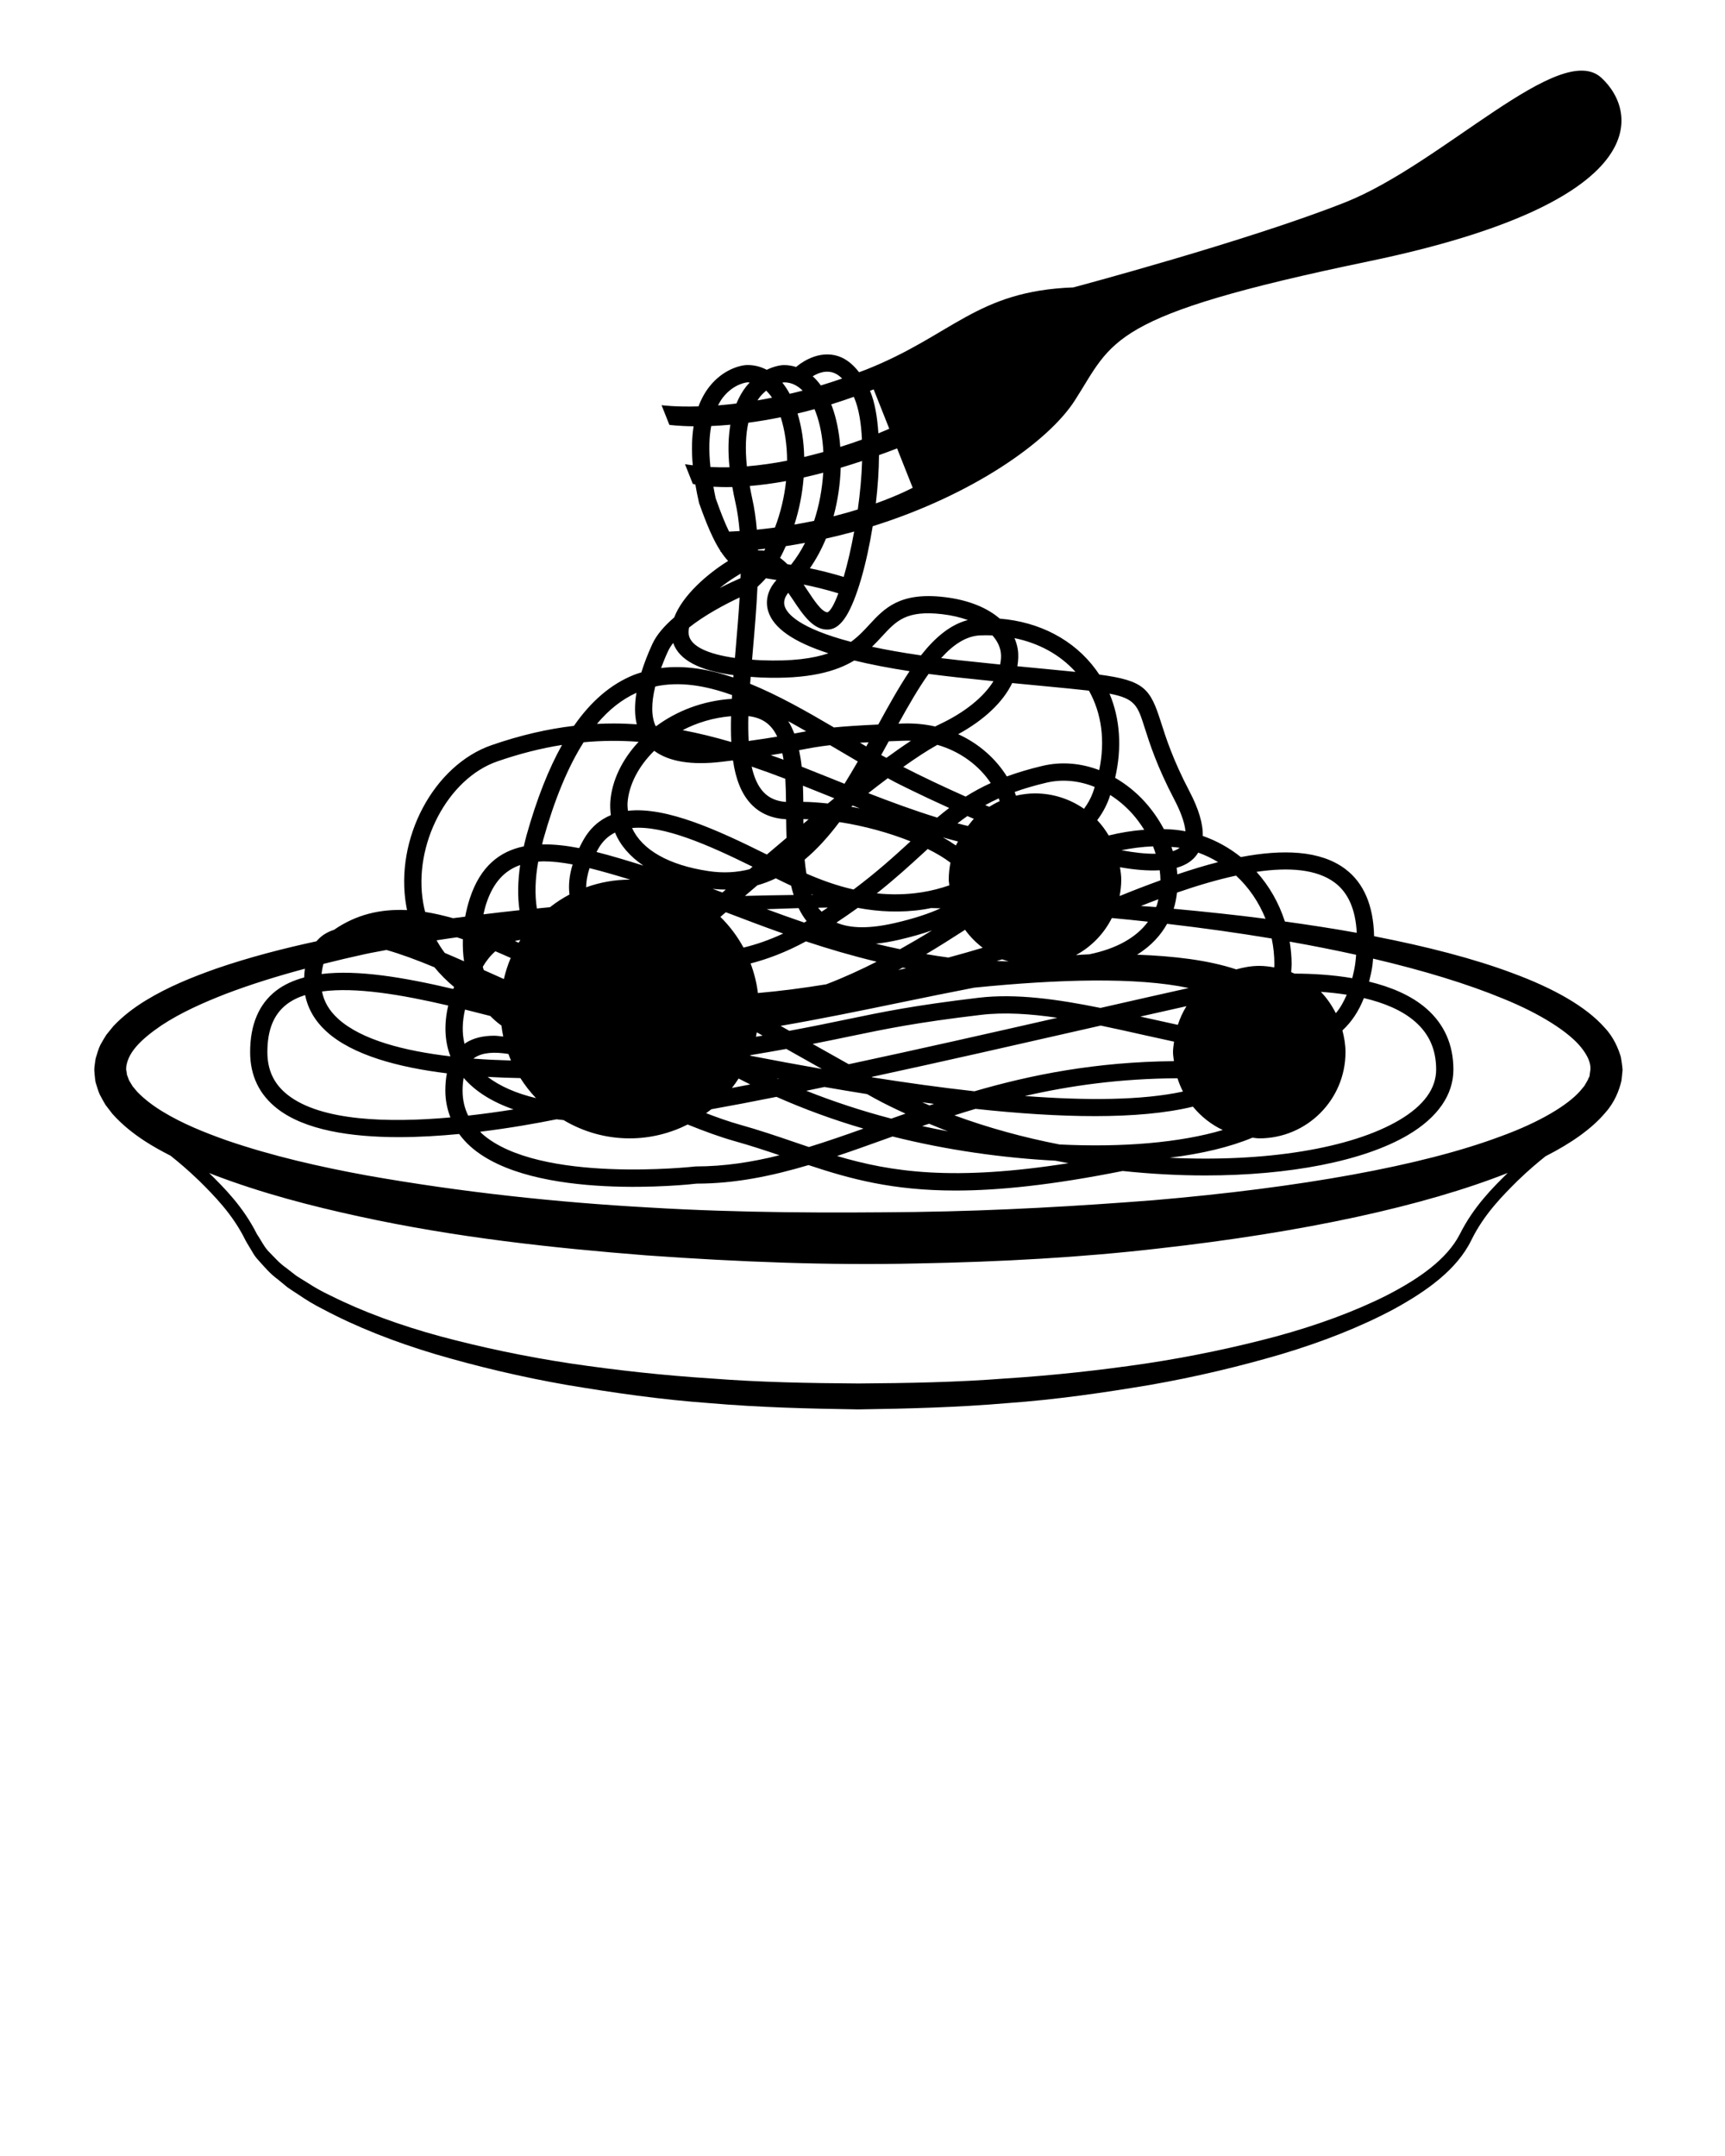 <svg xmlns="http://www.w3.org/2000/svg" xmlns:xlink="http://www.w3.org/1999/xlink" version="1.1" x="0px" y="0px" viewBox="0 0 100 125" enable-background="new 0 0 100 100" xml:space="preserve"><g display="none"><path display="inline" d="M41.786,32c9.847-0.264,18.249-5.258,20.513-8.766s1.85-4.925,17.044-8.082   c16.546-3.438,15.644-8.646,13.5-10.636c-2.397-2.224-9.205,4.972-14.857,7.214s-15.762,4.933-15.762,4.933   c-5.62,0.206-6.988,2.772-12.029,4.772c-6.966,2.764-11.84,2.058-11.84,2.058l0.452,1.14c0,0,4.829,0.724,11.84-2.058l0.905,2.281   c0,0-6.634,3.022-11.84,2.058l0.452,1.14c0,0,3.736,1.102,11.84-2.058l0.905,2.281c0,0-4.439,2.442-11.576,2.581L41.786,32z"/><path display="inline" fill="none" stroke="#000000" stroke-miterlimit="10" d="M46.472,21.665c0,0,2.163-2.005,3.517,1.223   C51.343,26.115,49.509,35.91,48,36s-2.331-4.79-5.045-3.332s-6.911,5.795,1.172,6.113s5.39-4.267,10.55-3.668   c5.159,0.6,5.129,4.924,0,7.335c-5.129,2.411-18.946,16.179-22.272,17.115s-6.165-2.868-4.689-7.335s6.163-2.534,10.55-1.223   c5.528,1.652,14.381,6.605,24.616,4.89c9.095-1.524,3.868-12.479-2.344-11.003s-6.288,4.318-12.894,8.558s-10.55,1.223-10.55,1.223   s-5.604-0.68-2.866-5.676c1.762-3.215,6.706-0.659,11.069,1.528c2.416,1.212,5.174,2.176,8.209,1.703   c8.514-1.329,5.375-10.018-1.172-9.78s-4.333,0.486-10.55,1.223s-4.431-4.116-3.517-6.113c0.915-1.996,5.078-3.668,5.078-3.668   c3.967-3.457,3.45-12.225,0-12.225c-0.488,0-3.861,0.747-2.344,7.335c1.875,5.318,2.392,3.228,8,5"/><g display="inline"><path d="M94.053,62.114c0,0-0.019,0.183-0.056,0.537c-0.129,0.559-0.396,1.255-0.927,1.847c-1.045,1.254-2.887,2.385-5.295,3.367    c-4.829,1.977-11.983,3.557-20.641,4.523c-4.328,0.503-9.039,0.774-14.021,0.866c-4.993,0.116-10.231-0.08-15.662-0.471    c-5.419-0.428-11.023-1.032-16.638-2.257c-2.806-0.61-5.621-1.344-8.384-2.394c-1.378-0.54-2.75-1.139-4.054-1.99    c-0.65-0.427-1.285-0.925-1.854-1.56L6.119,64.06c-0.12-0.194-0.229-0.403-0.337-0.607c-0.096-0.216-0.163-0.46-0.235-0.691    c-0.03-0.119-0.036-0.249-0.051-0.374L5.477,62.2l-0.008-0.094c0-0.077-0.01,0.039-0.001-0.196    c0.027-0.186,0.037-0.341,0.078-0.551c0.074-0.26,0.16-0.549,0.268-0.774c0.113-0.199,0.226-0.403,0.349-0.591l0.41-0.505    c0.58-0.611,1.221-1.084,1.877-1.487c1.315-0.802,2.694-1.351,4.076-1.843c2.773-0.953,5.591-1.59,8.397-2.105    c5.618-0.997,11.187-1.586,16.588-1.887c5.4-0.324,10.63-0.32,15.58-0.263c4.956,0.07,9.633,0.354,13.948,0.689    c8.622,0.744,15.788,2.007,20.634,3.822c2.419,0.893,4.274,1.95,5.342,3.157c0.552,0.578,0.812,1.26,0.947,1.706    c0.084,0.477,0.097,0.732,0.097,0.732L94.053,62.114z M92.206,62.011c-0.051,0.001,0.147-0.416-0.547-1.285    c-0.687-0.861-2.293-1.928-4.563-2.844c-4.544-1.873-11.599-3.454-20.144-4.403c-4.275-0.497-8.94-0.766-13.872-0.857    c-4.937-0.115-10.144,0.08-15.509,0.467c-5.359,0.423-10.9,1.022-16.398,2.225c-2.744,0.597-5.49,1.318-8.109,2.317    c-1.299,0.509-2.584,1.08-3.701,1.815c-1.099,0.752-2.101,1.612-2.056,2.667c0.014-0.191,0.009-0.03,0.014-0.062l0.007,0.04    l0.012,0.079c0.01,0.053,0.005,0.106,0.022,0.159c0.05,0.107,0.074,0.214,0.126,0.324l0.199,0.329l0.269,0.324    c0.409,0.421,0.919,0.809,1.482,1.151c1.128,0.686,2.42,1.209,3.723,1.669c2.628,0.901,5.377,1.526,8.122,2.028    c5.502,0.974,11.007,1.558,16.348,1.856c5.335,0.32,10.533,0.316,15.427,0.259c4.907-0.069,9.536-0.35,13.798-0.681    c8.508-0.727,15.575-1.992,20.136-3.703c2.281-0.826,3.899-1.82,4.609-2.634c0.084-0.101,0.164-0.196,0.238-0.285    c0.053-0.091,0.103-0.176,0.149-0.254c0.103-0.164,0.082-0.211,0.149-0.291c0.047-0.337,0.071-0.511,0.071-0.511L92.206,62.011z"/></g><g display="inline"><path d="M8.946,65.371c0,0,0.307,0.211,0.842,0.627c0.533,0.425,1.319,1.041,2.244,1.919c0.904,0.891,2.036,1.991,2.867,3.646    c0.201,0.283,0.436,0.786,0.732,1.056c0.297,0.299,0.57,0.623,0.971,0.9c0.186,0.145,0.374,0.292,0.564,0.441    c0.201,0.136,0.418,0.26,0.629,0.393c0.419,0.273,0.864,0.528,1.345,0.752c1.883,0.946,4.057,1.74,6.411,2.38    c2.359,0.629,4.883,1.167,7.523,1.566c2.641,0.39,5.386,0.694,8.186,0.872c2.797,0.219,5.651,0.269,8.501,0.288    c2.859-0.018,5.711-0.069,8.501-0.288c2.8-0.178,5.545-0.482,8.186-0.872c2.64-0.399,5.164-0.936,7.523-1.566    c2.355-0.64,4.528-1.434,6.411-2.38c1.861-0.957,3.497-2.084,4.246-3.553c0.82-1.632,1.96-2.749,2.861-3.635    c0.925-0.878,1.711-1.495,2.244-1.919c0.538-0.418,0.843-0.628,0.843-0.628l0.422,0.619c0,0-0.289,0.192-0.82,0.591    c-0.529,0.4-1.3,1.002-2.188,1.861c-0.872,0.865-1.952,1.94-2.696,3.456c-0.832,1.711-2.595,2.962-4.495,4.001    c-1.936,1.034-4.146,1.901-6.532,2.615c-2.389,0.701-4.944,1.316-7.615,1.781c-2.672,0.448-5.447,0.853-8.284,1.055    c-2.841,0.245-5.73,0.32-8.609,0.362c-2.887-0.042-5.774-0.117-8.609-0.362c-2.837-0.201-5.612-0.606-8.284-1.055    c-2.671-0.465-5.225-1.08-7.615-1.781c-2.386-0.714-4.595-1.58-6.532-2.615c-0.491-0.244-0.952-0.524-1.39-0.824    c-0.22-0.146-0.443-0.282-0.654-0.433c-0.202-0.166-0.402-0.329-0.599-0.491c-0.405-0.294-0.753-0.701-1.09-1.081    c-0.188-0.186-0.296-0.384-0.411-0.577c-0.122-0.209-0.217-0.347-0.357-0.607c-0.733-1.493-1.821-2.585-2.69-3.444    c-0.888-0.86-1.66-1.462-2.188-1.861c-0.533-0.401-0.821-0.593-0.821-0.593L8.946,65.371z"/></g><path display="inline" fill="none" stroke="#000000" stroke-miterlimit="10" d="M72.033,57.121c0,0,11.722-1.589,11.722,4.89   s-20.493,8.019-32.822,1.223s-20.585-12.46-23.444-7.335c-3.913,7.012,2.711,9.178,9.378,8.558   C43.533,63.836,65.276,58.501,72.033,57.121"/><path display="inline" fill="none" stroke="#000000" stroke-miterlimit="10" d="M19.283,54.587   c4.531-3.581,11.115,0.539,23.444,7.335s32.822,6.48,32.822,0c0-4.931-4.592-6.113-11.722-6.113s-22.821,5.397-29.305,3.576   s-16.411-8.965-16.411-2.445s17.583,4.89,17.583,4.89c14.269-1.926,12.852-2.503,21.1-3.487s20.996,7.193,22.272-2.445   c1.276-9.638-9.706-5.427-16.411-2.445c-6.705,2.982-36.194,11.289-31.65-4.89s13.929-7.344,21.1-3.668s20.329,8.712,16.411,1.223   s1.19-5.793-12.894-7.335c-14.085-1.542-10.161-4.89-10.161-4.89c3.967-3.457,3.45-12.225,0-12.225   c-0.488,0-3.861,0.747-2.344,7.335C44.633,35.591,40.125,47.268,46,47s16.636,4.535,6,7s-2.146-13-9-13s-10.927,8.659-2,10   s10.437-14.412,15.794-14.662c5.357-0.25,9.069,4.249,7.033,9.78c-2.036,5.531-11.112,1.325-17.583-1.223   S34.82,41.54,28.661,43.674s-8.862,16.119,8.205,15.893s20.885-11.003,30.477-11.003c3.888,0,7.033,3.281,7.033,7.335   c0,3.379-1.796,6.113-5.861,6.113c-13.231-0.026-19.852,6.113-28.133,6.113c0,0-14.067,1.629-14.067-4.89s9.927,0.623,16.411,2.445   c6.484,1.822,9.403,4.656,24.616,1.223"/><g display="inline"><path d="M43.966,58.5c0,0.363,0.242,0.752,0.193,1.101c-0.051,0.358,0.053,0.795-0.047,1.135    c-0.101,0.345-0.887,0.446-1.035,0.769c-0.149,0.326,0.011,0.808-0.182,1.107c-0.194,0.301-0.736,0.322-0.969,0.591    c-0.234,0.27,0.005,1.021-0.265,1.255c-0.269,0.233-0.974-0.101-1.274,0.092c-0.299,0.193-0.358,0.816-0.684,0.965    c-0.323,0.148-0.631,0.471-0.976,0.572c-0.339,0.099-0.817-0.312-1.174-0.261c-0.349,0.05-0.691,0.602-1.054,0.602    c-0.363,0-0.73-0.381-1.078-0.43c-0.358-0.051-0.818,0.211-1.157,0.112c-0.345-0.101-0.511-0.744-0.834-0.892    c-0.326-0.149-0.579-0.385-0.878-0.577c-0.301-0.194-0.469-0.501-0.738-0.735c-0.27-0.234-0.619-0.339-0.853-0.609    c-0.233-0.269-0.883-0.246-1.076-0.547c-0.193-0.299-0.156-0.765-0.305-1.091c-0.148-0.323,0.202-0.812,0.101-1.158    c-0.099-0.339-0.805-0.542-0.856-0.899c-0.05-0.349,0.108-0.741,0.108-1.103c0-0.363,0.508-0.66,0.558-1.009    c0.051-0.358-0.475-0.821-0.376-1.161c0.101-0.345,0.407-0.629,0.554-0.951c0.149-0.326,0.524-0.511,0.716-0.81    c0.194-0.301,0.195-0.728,0.429-0.997c0.234-0.27,0.796-0.171,1.066-0.405c0.269-0.233,0.085-1.061,0.386-1.255    c0.299-0.193,0.911,0.174,1.237,0.025c0.323-0.148,0.627-0.229,0.972-0.33c0.339-0.099,0.624-0.308,0.981-0.359    c0.349-0.05,0.681-0.559,1.043-0.559c0.363,0,0.716,0.356,1.065,0.406c0.358,0.051,0.797-0.19,1.137-0.09    c0.345,0.101,0.443,0.851,0.766,0.999c0.326,0.149,0.636,0.232,0.935,0.424c0.301,0.194,1.005-0.135,1.275,0.099    c0.27,0.234,0.419,0.653,0.653,0.923c0.233,0.269,0.645,0.464,0.839,0.765c0.193,0.299-0.249,0.96-0.1,1.286    c0.148,0.323,0.394,0.58,0.495,0.925c0.099,0.339,0.703,0.593,0.754,0.951C44.369,57.725,43.966,58.138,43.966,58.5z"/></g><g display="inline"><path d="M77.978,61c0,0.334,0.145,0.691,0.082,1.007c-0.064,0.325-0.049,0.719-0.173,1.018c-0.126,0.304-0.697,0.383-0.879,0.654    c-0.183,0.273-0.193,0.675-0.424,0.906c-0.231,0.231-0.652,0.214-0.924,0.397c-0.27,0.181-0.343,0.749-0.648,0.875    c-0.299,0.124-0.751-0.218-1.076-0.154C73.62,65.765,73.334,66.14,73,66.14c-0.334,0-0.713,0.092-1.028,0.03    c-0.325-0.064-0.561-0.487-0.861-0.611c-0.304-0.126-0.778,0.017-1.049-0.164c-0.273-0.183-0.402-0.594-0.633-0.825    c-0.231-0.231-0.643-0.361-0.825-0.633c-0.181-0.27-0.027-0.748-0.153-1.053c-0.124-0.299-0.16-0.609-0.224-0.935    c-0.062-0.316,0.004-0.616,0.004-0.95c0-0.334-0.085-0.638-0.022-0.954c0.064-0.325-0.176-0.754-0.051-1.053    c0.126-0.304,0.446-0.54,0.627-0.811c0.183-0.273,0.636-0.301,0.867-0.532c0.231-0.231,0.205-0.766,0.477-0.949    c0.27-0.181,0.636-0.237,0.941-0.364c0.299-0.124,0.684,0.096,1.009,0.031c0.316-0.062,0.588-0.5,0.922-0.5    c0.334,0,0.661,0.158,0.977,0.22c0.325,0.064,0.579,0.309,0.878,0.433c0.304,0.126,0.662,0.126,0.932,0.307    c0.273,0.183,0.308,0.614,0.539,0.845c0.231,0.231,0.832,0.153,1.014,0.426c0.181,0.27-0.023,0.755,0.103,1.06    c0.124,0.299,0.189,0.581,0.253,0.906C77.759,60.381,77.978,60.666,77.978,61z"/></g><g display="inline"><path d="M64.978,51c0,0.334,0.145,0.691,0.082,1.007c-0.064,0.325-0.049,0.719-0.173,1.018c-0.126,0.304-0.697,0.383-0.879,0.654    c-0.183,0.273-0.193,0.675-0.424,0.906c-0.231,0.231-0.652,0.214-0.924,0.397c-0.27,0.181-0.343,0.749-0.648,0.875    c-0.299,0.124-0.751-0.218-1.076-0.154C60.62,55.765,60.334,56.14,60,56.14c-0.334,0-0.713,0.092-1.028,0.03    c-0.325-0.064-0.561-0.487-0.861-0.611c-0.304-0.126-0.778,0.017-1.049-0.164c-0.273-0.183-0.402-0.594-0.633-0.825    c-0.231-0.231-0.643-0.361-0.825-0.633c-0.181-0.27-0.027-0.748-0.153-1.053c-0.124-0.299-0.16-0.609-0.224-0.935    c-0.062-0.316,0.004-0.616,0.004-0.95c0-0.334-0.085-0.638-0.022-0.954c0.064-0.325-0.176-0.754-0.051-1.053    c0.126-0.304,0.446-0.54,0.627-0.811c0.183-0.273,0.636-0.301,0.867-0.532c0.231-0.231,0.205-0.766,0.477-0.949    c0.27-0.181,0.636-0.237,0.941-0.364c0.299-0.124,0.684,0.096,1.009,0.031c0.316-0.062,0.588-0.5,0.922-0.5    c0.334,0,0.661,0.158,0.977,0.22c0.325,0.064,0.579,0.309,0.878,0.433c0.304,0.126,0.662,0.126,0.932,0.307    c0.273,0.183,0.308,0.614,0.539,0.845c0.231,0.231,0.832,0.153,1.014,0.426c0.181,0.27-0.023,0.755,0.103,1.06    c0.124,0.299,0.189,0.581,0.253,0.906C64.759,50.381,64.978,50.666,64.978,51z"/></g><path display="inline" fill="none" stroke="#000000" stroke-miterlimit="10" d="M34,64c0,0-19,4.721-19-3s12.564-2.429,20-1   s38,8.727,38,0s-41,1-41,1"/></g><g><path d="M93.962,61.279c-0.135-0.446-0.395-1.129-0.947-1.706c-1.068-1.207-2.922-2.264-5.342-3.157   c-2.21-0.828-4.923-1.535-8.015-2.136c-0.038-1.781-0.597-3.095-1.683-3.907c-1.433-1.07-3.596-1.147-6.042-0.682   c-0.659-0.528-1.403-0.946-2.209-1.226c0.022-0.698-0.233-1.56-0.766-2.578c-0.966-1.845-1.366-3.105-1.659-4.025   c-0.616-1.937-0.953-2.403-3.571-2.751c-0.062-0.095-0.128-0.188-0.194-0.28c-1.274-1.739-3.269-2.776-5.576-2.964   c-0.748-0.646-1.846-1.091-3.224-1.251c-2.576-0.3-3.472,0.662-4.331,1.592c-0.31,0.337-0.635,0.688-1.07,1.005   c-3.031-0.795-3.708-1.64-3.843-2.063c-0.108-0.342,0.083-0.634,0.206-0.78c0.086,0.125,0.17,0.245,0.26,0.382   c0.612,0.926,1.214,1.802,2.072,1.747c0.378-0.022,0.715-0.279,1.029-0.784c0.602-0.967,1.177-2.987,1.534-5.206   c5.763-1.803,10.163-4.883,11.706-7.275c2.263-3.508,1.85-4.925,17.044-8.082c16.546-3.438,15.644-8.646,13.5-10.636   c-2.397-2.224-9.205,4.972-14.857,7.214s-15.762,4.933-15.762,4.933c-5.62,0.206-6.988,2.772-12.029,4.772   c-0.133,0.053-0.26,0.096-0.392,0.146c-0.403-0.524-0.867-0.87-1.405-0.986c-1.143-0.248-2.112,0.565-2.243,0.681   c-0.223-0.067-0.453-0.11-0.695-0.11c-0.218,0-0.592,0.072-1.009,0.273c-0.342-0.177-0.711-0.276-1.108-0.276   c-0.422,0-1.425,0.258-2.203,1.236c-0.269,0.338-0.482,0.727-0.646,1.163c-1.363,0.039-2.141-0.07-2.141-0.07l0.453,1.14   c0,0,0.5,0.073,1.404,0.083c-0.103,0.673-0.126,1.42-0.047,2.26c-0.15-0.021-0.303-0.034-0.451-0.062l0.452,1.141   c0,0,0.054,0.015,0.148,0.035c0.059,0.347,0.13,0.704,0.216,1.076c0.448,1.271,0.831,2.148,1.232,2.769L41.786,32   c0.005,0,0.01-0.001,0.015-0.001c0.133,0.2,0.269,0.374,0.409,0.523c-1.217,0.758-2.644,2.003-3.125,3.275   c-0.555,0.474-1.02,0.998-1.273,1.552c-0.266,0.58-0.473,1.122-0.633,1.635c-0.143,0.045-0.286,0.086-0.427,0.143   c-1.318,0.528-2.475,1.507-3.48,2.956c-1.528,0.179-3.106,0.542-4.774,1.119c-3.362,1.165-5.629,5.436-4.947,9.325   c0.013,0.076,0.028,0.156,0.046,0.238c-1.585-0.077-2.972,0.275-4.233,1.143c-0.207,0.066-0.399,0.156-0.576,0.27   c-0.169,0.109-0.311,0.247-0.444,0.396c-1.948,0.422-3.893,0.925-5.816,1.586c-1.382,0.492-2.761,1.041-4.076,1.843   c-0.656,0.402-1.297,0.875-1.877,1.487l-0.41,0.505c-0.123,0.188-0.236,0.392-0.349,0.591c-0.108,0.225-0.193,0.514-0.268,0.774   c-0.041,0.211-0.051,0.366-0.078,0.551c-0.009,0.236,0.001,0.119,0.001,0.196L5.477,62.2l0.018,0.189   c0.016,0.125,0.021,0.255,0.051,0.374c0.073,0.231,0.139,0.475,0.235,0.691c0.109,0.203,0.217,0.413,0.337,0.607l0.401,0.522   c0.569,0.635,1.204,1.133,1.854,1.56c0.495,0.323,1.002,0.601,1.513,0.862c0.464,0.368,1.022,0.837,1.643,1.438   c0.869,0.86,1.958,1.952,2.69,3.444c0.14,0.26,0.235,0.398,0.357,0.607c0.114,0.194,0.223,0.391,0.411,0.578   c0.337,0.38,0.685,0.787,1.09,1.081c0.197,0.162,0.397,0.325,0.599,0.491c0.211,0.15,0.433,0.286,0.654,0.433   c0.438,0.3,0.9,0.58,1.39,0.824c1.936,1.034,4.146,1.901,6.532,2.615c2.389,0.701,4.944,1.316,7.615,1.781   c2.672,0.448,5.447,0.853,8.284,1.055c2.834,0.245,5.722,0.32,8.609,0.362c2.878-0.042,5.768-0.117,8.609-0.362   c2.837-0.201,5.612-0.606,8.284-1.055c2.671-0.465,5.225-1.08,7.615-1.781c2.386-0.714,4.595-1.58,6.532-2.615   c1.9-1.04,3.663-2.29,4.495-4.001c0.744-1.516,1.825-2.591,2.696-3.456c0.605-0.585,1.148-1.043,1.605-1.407   c1.521-0.774,2.712-1.622,3.475-2.538c0.531-0.591,0.798-1.288,0.927-1.847c0.037-0.354,0.056-0.537,0.056-0.537l0.006-0.102   C94.059,62.011,94.046,61.756,93.962,61.279z M78.392,56.712c-1.159-0.197-2.324-0.263-3.346-0.264   c-0.065-0.029-0.129-0.058-0.196-0.084c0.007-0.156,0.026-0.304,0.026-0.464c0-0.446-0.043-0.881-0.112-1.306   c1.344,0.238,2.631,0.493,3.852,0.763c-0.015,0.158-0.025,0.312-0.047,0.478C78.528,56.151,78.461,56.432,78.392,56.712z    M17.689,57.691c0.158,0.794,0.568,1.503,1.234,2.111c1.514,1.38,4.196,2.086,6.983,2.427c-0.06,0.305-0.09,0.64-0.09,1.005   c0,0.557,0.11,1.07,0.293,1.552c-3.592,0.32-7.485,0.217-9.425-1.301C15.888,62.862,15.5,62.049,15.5,61   c0-1.283,0.365-2.188,1.117-2.769C16.92,57.997,17.281,57.821,17.689,57.691z M36.381,46.53c0.077-1.028,0.636-2.107,1.544-3   c0.848,0.627,2.154,0.847,3.917,0.637c0.223-0.026,0.423-0.052,0.625-0.077c0.009,0.003,0.018,0.005,0.027,0.007   c0.155,1.059,0.477,1.927,1.061,2.536c0.509,0.53,1.187,0.82,2.019,0.865c0.001,0.362,0.014,0.719,0.022,1.079   c-0.378,0.319-0.759,0.642-1.141,0.967c-2.847-1.417-5.836-2.789-8.055-2.535C36.388,46.851,36.368,46.696,36.381,46.53z    M37.986,39.801c1.403-0.303,2.903-0.061,4.452,0.498c-0.005,0.074-0.009,0.146-0.013,0.219c-1.709,0.111-3.207,0.712-4.379,1.579   c-0.013-0.002-0.027-0.002-0.041-0.004C37.752,41.537,37.748,40.763,37.986,39.801z M43.384,41.52   c0.84,0.092,1.354,0.507,1.672,1.188c-0.446,0.076-0.981,0.159-1.656,0.252C43.378,42.506,43.37,42.029,43.384,41.52z    M57.53,36.839c0.252,0.282,0.424,0.599,0.482,0.951c0.039,0.241,0.017,0.488-0.033,0.738c-0.708-0.071-1.463-0.15-2.302-0.241   c-0.388-0.042-0.761-0.086-1.119-0.131c0.703-0.782,1.444-1.28,2.26-1.318C57.059,36.827,57.295,36.83,57.53,36.839z    M55.567,39.281c0.731,0.08,1.394,0.149,2.025,0.213c-0.568,0.918-1.657,1.81-3.128,2.501c-0.082,0.039-0.167,0.081-0.253,0.125   c-0.593-0.134-1.224-0.195-1.897-0.171c-0.081,0.003-0.153,0.006-0.232,0.009c0.581-1.051,1.156-2.054,1.75-2.886   C54.386,39.145,54.964,39.214,55.567,39.281z M58.823,45.916c0.547-0.196,1.15-0.375,1.831-0.536   c0.931-0.221,1.896-0.122,2.806,0.245c-0.035,0.107-0.063,0.213-0.102,0.321c-0.134,0.364-0.313,0.669-0.516,0.946   C62.034,46.332,61.057,46,60,46c-0.382,0-0.75,0.051-1.107,0.132C58.868,46.06,58.852,45.987,58.823,45.916z M73.877,55.899   c0,0.056-0.006,0.128-0.007,0.189C73.586,56.038,73.298,56,73,56c-0.465,0-0.907,0.084-1.334,0.203   c-1.646-0.546-3.635-0.773-5.75-0.852c0.857-0.53,1.394-1.169,1.742-1.79c2.122,0.247,4.148,0.533,6.063,0.852   C73.823,54.892,73.877,55.389,73.877,55.899z M53.861,65.151c0.364,0.148,0.722,0.303,1.094,0.44   c-0.499-0.093-0.998-0.195-1.497-0.304C53.59,65.241,53.728,65.196,53.861,65.151z M26.957,58.533   c0.489,0.12,0.978,0.245,1.465,0.371c0.204,0.209,0.419,0.396,0.646,0.555c0.028,0.216,0.061,0.429,0.106,0.639   c-0.173-0.016-0.358-0.049-0.52-0.049c-0.646,0-1.208,0.128-1.663,0.423c-0.023,0.015-0.039,0.036-0.061,0.051   C26.783,59.927,26.79,59.264,26.957,58.533z M41.314,51.536c0.26,0.026,0.514,0.041,0.762,0.041   c-0.065,0.056-0.131,0.112-0.196,0.168C41.684,51.671,41.505,51.608,41.314,51.536z M43.903,51.329   c0.372-0.105,0.73-0.242,1.073-0.406l0.098,0.049c0.246,0.123,0.511,0.251,0.787,0.379c0.04,0.186,0.094,0.362,0.147,0.538   c-0.932,0.009-1.876,0.031-2.822,0.054C43.425,51.738,43.664,51.534,43.903,51.329z M45.566,46.496   c-0.547-0.04-0.971-0.223-1.29-0.556c-0.339-0.353-0.562-0.864-0.702-1.495c0.642,0.217,1.29,0.454,1.952,0.708   C45.55,45.57,45.562,46.019,45.566,46.496z M45.422,44.044c-0.251-0.094-0.494-0.172-0.742-0.261   c0.248-0.039,0.468-0.076,0.674-0.112C45.378,43.793,45.403,43.913,45.422,44.044z M45.694,41.812   c0.347,0.189,0.695,0.389,1.043,0.588c-0.175,0.032-0.351,0.065-0.537,0.1c-0.049,0.009-0.103,0.019-0.154,0.029   C45.947,42.273,45.835,42.029,45.694,41.812z M46.387,43.482c0.587-0.112,1.059-0.201,1.734-0.278   c0.14,0.083,0.282,0.165,0.422,0.248c0.401,0.238,0.796,0.471,1.184,0.697c-0.25,0.437-0.507,0.869-0.771,1.292   c-0.303-0.121-0.603-0.241-0.897-0.36c-0.541-0.217-1.071-0.43-1.585-0.632c-0.034-0.33-0.087-0.647-0.15-0.954   C46.344,43.491,46.366,43.486,46.387,43.482z M52.352,42.947c0.154-0.006,0.307-0.007,0.459-0.001   c-0.444,0.29-0.925,0.63-1.424,0.993c-0.102-0.056-0.2-0.106-0.303-0.164c0.148-0.267,0.292-0.532,0.437-0.796   C51.782,42.969,52.055,42.958,52.352,42.947z M51.877,45.341c0.167,0.086,1.402,0.714,3.148,1.504   c-0.237,0.179-0.468,0.366-0.695,0.557c-1.319-0.405-2.674-0.904-3.994-1.417c0.387-0.303,0.764-0.593,1.129-0.866   C51.602,45.191,51.741,45.271,51.877,45.341z M27.442,61.376c0.029-0.023,0.06-0.045,0.092-0.065   c0.453-0.293,1.124-0.334,1.941-0.203c0.047,0.127,0.092,0.254,0.146,0.377C28.91,61.465,28.182,61.434,27.442,61.376z    M27.988,56.049c0.212-0.358,0.453-0.659,0.731-0.896c0.287,0.119,0.589,0.255,0.888,0.388c-0.168,0.39-0.298,0.8-0.398,1.221   c-0.229-0.103-0.458-0.204-0.686-0.307c-0.162-0.073-0.32-0.143-0.481-0.215C28.025,56.177,28.005,56.115,27.988,56.049z    M47.99,46.585c-0.492-0.052-0.976-0.091-1.422-0.095c-0.003-0.312-0.009-0.626-0.021-0.937c0.373,0.148,0.753,0.301,1.139,0.456   c0.225,0.09,0.452,0.181,0.679,0.273C48.24,46.383,48.116,46.482,47.99,46.585z M49.43,46.705c0.138,0.054,0.276,0.109,0.415,0.163   c-0.167-0.034-0.333-0.066-0.5-0.095C49.374,46.75,49.401,46.728,49.43,46.705z M46.646,49.84c0.734-0.614,1.398-1.358,2.013-2.177   c1.43,0.217,2.887,0.621,4.126,1.116c-0.925,0.848-1.938,1.771-3.303,2.793c-0.988-0.223-1.898-0.56-2.733-0.923   C46.707,50.386,46.669,50.121,46.646,49.84z M49.725,52.636c1.199,0.226,2.503,0.297,3.857,0.086   c0.137-0.021,0.263-0.05,0.395-0.075c0.184,0.004,0.365,0.011,0.549,0.015c-0.676,0.31-1.559,0.6-2.639,0.85   c-1.475,0.341-2.586,0.326-3.399-0.021C48.925,53.2,49.343,52.913,49.725,52.636z M56.967,54.95   c-0.639,0.192-1.301,0.381-1.987,0.566c-0.436-0.055-0.863-0.127-1.291-0.198c0.78-0.466,1.53-0.939,2.258-1.411   C56.232,54.305,56.579,54.651,56.967,54.95z M52.075,56.242c0.086-0.047,0.167-0.095,0.252-0.142   c0.065,0.013,0.134,0.021,0.199,0.034C52.375,56.169,52.228,56.207,52.075,56.242z M52.175,55.033   c-0.473-0.1-0.942-0.204-1.402-0.318c0.421-0.045,0.864-0.117,1.341-0.228c0.717-0.167,1.356-0.348,1.916-0.545   C53.434,54.312,52.812,54.676,52.175,55.033z M50.82,55.758c-0.919,0.466-1.882,0.911-2.922,1.31   c-1.331,0.22-2.662,0.391-3.961,0.506c-0.074-0.597-0.219-1.169-0.424-1.714c0.979-0.254,2.043-0.649,3.208-1.281   C48.017,55.011,49.391,55.413,50.82,55.758z M43.102,54.94c-0.357-0.66-0.81-1.259-1.34-1.781c0.106-0.091,0.209-0.178,0.316-0.269   c0.044,0.017,0.089,0.034,0.134,0.051c0.997,0.379,2.062,0.785,3.19,1.184C44.574,54.512,43.811,54.767,43.102,54.94z    M43.872,59.852c0.112,0.063,0.226,0.127,0.338,0.19c-0.131,0.023-0.251,0.044-0.388,0.068   C43.841,60.024,43.856,59.938,43.872,59.852z M58.476,55.738c-0.234-0.001-0.464-0.013-0.696-0.019   c0.107-0.033,0.213-0.065,0.318-0.098C58.218,55.67,58.35,55.698,58.476,55.738z M55.412,49.018   c-0.233-0.162-0.482-0.319-0.752-0.468c0.295,0.085,0.588,0.164,0.877,0.238C55.498,48.866,55.447,48.937,55.412,49.018z    M55.099,50.016C55.036,50.334,55,50.663,55,51c0,0.113,0.026,0.219,0.033,0.331c-0.49,0.167-1.015,0.311-1.606,0.403   c-0.898,0.141-1.77,0.146-2.598,0.061c1.074-0.852,1.926-1.633,2.719-2.36c0.079-0.073,0.155-0.142,0.233-0.213   C54.296,49.475,54.742,49.743,55.099,50.016z M47.135,51.884c-0.027,0-0.055,0-0.082,0c-0.005-0.014-0.013-0.025-0.019-0.039   C47.067,51.858,47.101,51.871,47.135,51.884z M47.992,52.618c-0.119,0.08-0.237,0.159-0.36,0.24   c-0.067-0.077-0.146-0.142-0.204-0.229C47.616,52.626,47.805,52.621,47.992,52.618z M46.762,53.403   c-0.047,0.028-0.095,0.06-0.142,0.086c-0.753-0.256-1.474-0.517-2.175-0.777c0.62-0.024,1.238-0.044,1.852-0.061   C46.427,52.922,46.58,53.174,46.762,53.403z M30.068,54.657c-0.075-0.033-0.149-0.067-0.223-0.099   c0.103-0.029,0.214-0.045,0.322-0.064C30.133,54.547,30.101,54.602,30.068,54.657z M43.499,61.177   c0.769-0.128,1.462-0.25,2.084-0.363c0.163,0.092,0.322,0.181,0.486,0.274c0.517,0.291,1.043,0.588,1.578,0.888   c-1.447-0.253-2.843-0.514-4.159-0.769C43.492,61.197,43.496,61.187,43.499,61.177z M47.11,60.525   c0.792-0.155,1.483-0.298,2.128-0.433c2.165-0.45,3.875-0.806,7.615-1.251c1.366-0.164,2.875-0.063,4.442,0.168   c-3.821,0.87-8.104,1.84-12.092,2.693C48.487,61.3,47.797,60.911,47.11,60.525z M56.734,57.847c-3.782,0.451-5.511,0.811-7.7,1.266   c-0.937,0.195-1.966,0.408-3.276,0.651c-0.169-0.095-0.341-0.192-0.508-0.286c2.26-0.388,4.622-0.873,6.961-1.356   c1.463-0.302,2.893-0.596,4.264-0.859c4.878-0.492,9.419-0.62,12.435,0.02c-1.485,0.33-3.222,0.724-5.115,1.155   C61.337,57.939,58.904,57.589,56.734,57.847z M68.782,58.336c-0.212,0.335-0.374,0.699-0.503,1.082   c-0.59-0.127-1.186-0.259-1.791-0.395c-0.127-0.028-0.254-0.057-0.381-0.085C67.063,58.722,67.957,58.52,68.782,58.336z    M63.146,55.329c-0.249,0.01-0.508,0.026-0.773,0.046c0.897-0.488,1.623-1.234,2.082-2.149c0.707,0.066,1.409,0.134,2.096,0.212   C65.866,54.367,64.709,55.008,63.146,55.329z M56.456,47.475c-0.126,0.126-0.229,0.273-0.341,0.413   c-0.202-0.048-0.405-0.096-0.61-0.151c0.188-0.146,0.379-0.287,0.576-0.424C56.204,47.366,56.33,47.421,56.456,47.475z    M50.217,43.277c-0.12-0.07-0.244-0.144-0.365-0.215c0.157-0.009,0.323-0.019,0.499-0.028   C50.306,43.115,50.262,43.196,50.217,43.277z M46.573,47.489c0.099,0.001,0.204,0.01,0.305,0.013   c-0.1,0.084-0.201,0.168-0.302,0.252C46.576,47.665,46.573,47.577,46.573,47.489z M28.593,54.034c-0.001,0-0.002-0.001-0.004-0.001   c0.003,0,0.005-0.001,0.008-0.001C28.596,54.033,28.594,54.034,28.593,54.034z M30.167,62.506c0.264,0.417,0.567,0.805,0.906,1.161   c-1.15-0.274-2.095-0.692-2.804-1.232C28.917,62.472,29.554,62.495,30.167,62.506z M42.818,62.53   c0.221,0.118,0.449,0.23,0.675,0.344c-0.361,0.07-0.716,0.138-1.062,0.203C42.569,62.901,42.698,62.719,42.818,62.53z    M45.032,62.522c0.041,0.008,0.08,0.015,0.121,0.023c-0.015,0.003-0.03,0.006-0.045,0.009   C45.084,62.542,45.057,62.533,45.032,62.522z M47.793,63.021c0.813,0.142,1.638,0.28,2.47,0.413   c0.144,0.08,0.283,0.158,0.428,0.238c0.58,0.32,1.188,0.611,1.802,0.894c-0.275,0.097-0.555,0.193-0.825,0.29   c-1.686-0.44-3.338-0.984-4.927-1.615C47.088,63.169,47.439,63.096,47.793,63.021z M53.454,63.907   c0.232,0.032,0.463,0.063,0.694,0.094c-0.087,0.029-0.176,0.058-0.263,0.087C53.742,64.027,53.596,63.97,53.454,63.907z    M50.571,62.463c-0.014-0.008-0.029-0.016-0.043-0.024c4.181-0.904,8.598-1.911,12.416-2.781c0.294-0.067,0.578-0.132,0.866-0.197   c0.82,0.169,1.643,0.355,2.459,0.538c0.604,0.136,1.2,0.268,1.792,0.395C68.036,60.595,68,60.792,68,61   c0,0.179,0.034,0.349,0.053,0.523c-4.516,0.041-8.259,0.785-11.564,1.747C54.533,63.053,52.533,62.773,50.571,62.463z    M68.26,62.516c0.086,0.268,0.19,0.524,0.318,0.77c-2.378,0.514-5.614,0.528-9.164,0.258C62.034,62.944,64.933,62.531,68.26,62.516   z M67.015,52.591c-0.287-0.022-0.588-0.042-0.878-0.064c0.336-0.133,0.674-0.263,1.014-0.389c-0.028,0.115-0.049,0.233-0.087,0.344   C67.05,52.52,67.029,52.554,67.015,52.591z M64.904,51.951C64.964,51.643,65,51.326,65,51c0-0.247-0.038-0.483-0.073-0.72   c0.848,0.151,1.625,0.214,2.303,0.177c0.028,0.196,0.038,0.389,0.042,0.582C66.48,51.326,65.689,51.629,64.904,51.951z    M67.911,49.102c0.16,0.015,0.322,0.023,0.479,0.05c-0.108,0.083-0.245,0.146-0.398,0.199   C67.968,49.267,67.94,49.184,67.911,49.102z M66.995,49.499c-0.556,0.009-1.223-0.062-1.983-0.205   c0.585-0.117,1.205-0.2,1.831-0.225C66.903,49.212,66.948,49.356,66.995,49.499z M64.273,48.439c-0.192-0.32-0.41-0.62-0.667-0.888   c0.279-0.367,0.514-0.782,0.689-1.259c0.025-0.067,0.042-0.134,0.065-0.201c0.451,0.289,0.879,0.642,1.267,1.072   c0.27,0.299,0.498,0.618,0.704,0.945C65.617,48.163,64.934,48.278,64.273,48.439z M57.348,46.776   c-0.079-0.033-0.156-0.063-0.234-0.096c0.25-0.136,0.508-0.269,0.786-0.393c0.021,0.054,0.033,0.108,0.052,0.162   C57.741,46.543,57.541,46.655,57.348,46.776z M55.981,46.185c-1.214-0.54-2.433-1.113-3.619-1.72c0.73-0.519,1.4-0.96,1.978-1.281   c1.363,0.393,2.434,1.227,3.094,2.216C56.901,45.643,56.425,45.906,55.981,46.185z M50.915,42.006   c-1.14,0.053-1.941,0.108-2.569,0.17c-1.575-0.927-3.216-1.861-4.861-2.532c0.01-0.131,0.023-0.27,0.033-0.402   c0.196,0.013,0.382,0.03,0.591,0.039c2.776,0.113,4.36-0.351,5.414-0.987c0.938,0.228,2.001,0.435,3.206,0.62   C52.107,39.842,51.515,40.909,50.915,42.006z M39.574,42.333c0.823-0.431,1.773-0.724,2.808-0.809   c-0.014,0.523-0.013,1.023,0.012,1.496C41.443,42.742,40.508,42.51,39.574,42.333z M43.626,50.25   c-0.057,0.049-0.114,0.097-0.171,0.146c-0.73,0.188-1.519,0.238-2.381,0.109c-2.318-0.348-3.85-1.233-4.434-2.499   C38.473,47.838,41.084,48.995,43.626,50.25z M37.297,50.186c-0.02-0.006-0.04-0.012-0.06-0.018   c-0.872-0.271-1.771-0.548-2.657-0.771c0.028-0.053,0.057-0.106,0.086-0.16c0.249-0.454,0.585-0.767,0.988-0.967   C35.961,49.021,36.529,49.662,37.297,50.186z M36.541,51.002C36.527,51.002,36.514,51,36.5,51c-0.885,0-1.731,0.161-2.52,0.443   c0.003-0.342,0.065-0.711,0.197-1.11C34.902,50.51,35.697,50.744,36.541,51.002z M33.012,51.863c-0.4,0.211-0.777,0.458-1.13,0.735   c-0.253,0.024-0.507,0.049-0.76,0.074c-0.125-0.809-0.1-1.714,0.079-2.716c0.104-0.006,0.204-0.017,0.313-0.017   c0.51,0,1.071,0.065,1.683,0.18C33,50.745,32.95,51.324,33.012,51.863z M30.115,52.77c-0.694,0.073-1.391,0.157-2.089,0.241   c0.05-0.207,0.094-0.412,0.165-0.627c0.408-1.234,1.067-1.918,1.964-2.231C30.015,51.1,30.001,51.973,30.115,52.77z M26.832,54.456   c-0.011,0.436,0.007,0.864,0.07,1.277c-0.377-0.166-0.752-0.331-1.119-0.485c-0.176-0.233-0.331-0.478-0.474-0.731   c0.392-0.066,0.783-0.113,1.176-0.174C26.599,54.379,26.716,54.418,26.832,54.456z M21.175,55.314   c0.409-0.089,0.819-0.154,1.228-0.237c0.851,0.242,1.793,0.593,2.783,1.005c0.317,0.389,0.695,0.773,1.137,1.142   c-0.014,0.038-0.032,0.077-0.046,0.115c-2.837-0.668-5.529-1.127-7.634-0.868c0.021-0.218,0.057-0.414,0.108-0.587   C19.557,55.682,20.366,55.49,21.175,55.314z M25.984,58.299c-0.253,1.091-0.207,2.073,0.127,2.946   c-2.64-0.309-5.155-0.943-6.515-2.183c-0.511-0.466-0.815-0.988-0.929-1.579C20.61,57.219,23.248,57.66,25.984,58.299z    M26.816,63.234c0-0.278,0.024-0.521,0.062-0.743c0.671,0.784,1.654,1.399,2.894,1.83c-0.814,0.131-1.704,0.257-2.632,0.36   C26.929,64.246,26.816,63.768,26.816,63.234z M32.261,64.895c0.134,0.018,0.273,0.031,0.411,0.046C33.793,65.609,35.099,66,36.5,66   c1.211,0,2.351-0.294,3.364-0.803c0.945,0.381,1.868,0.722,2.729,0.964c0.918,0.258,1.771,0.539,2.594,0.818   c-1.596,0.399-3.186,0.647-4.861,0.649c-0.091,0.01-9.108,1.017-12.383-1.899c-0.04-0.036-0.068-0.077-0.106-0.114   C29.568,65.404,31.124,65.124,32.261,64.895z M42.862,65.198c-0.61-0.171-1.263-0.404-1.929-0.658   c0.102-0.075,0.207-0.148,0.305-0.228c1.156-0.206,2.421-0.448,3.774-0.719c1.61,0.713,3.301,1.333,5.043,1.841   c-1.085,0.387-2.133,0.751-3.164,1.068c-0.275-0.093-0.552-0.187-0.829-0.282C45.055,65.876,44.015,65.521,42.862,65.198z    M51.249,66.068c0.164-0.059,0.329-0.118,0.494-0.177c3.169,0.796,6.407,1.246,9.453,1.405c0.249,0.048,0.497,0.1,0.746,0.143   c-6.654,1.048-10.246,0.522-13.416-0.416C49.427,66.722,50.331,66.397,51.249,66.068z M55.329,64.666   c0.402-0.128,0.807-0.255,1.222-0.377c4.862,0.525,9.442,0.641,12.604-0.128c0.47,0.571,1.054,1.037,1.73,1.355   c-2.469,0.732-5.8,1.019-9.462,0.838C59.343,65.949,57.286,65.388,55.329,64.666z M72.603,65.96C72.736,65.971,72.864,66,73,66   c2.761,0,5-2.239,5-5c0-0.437-0.074-0.854-0.179-1.258c0.534-0.493,0.948-1.116,1.245-1.876c1.138,0.268,2.197,0.693,2.967,1.365   c0.822,0.718,1.222,1.627,1.222,2.78c0,1.106-0.719,2.092-2.137,2.929c-2.816,1.663-7.816,2.449-13.313,2.183   C69.668,66.893,71.304,66.504,72.603,65.96z M77.439,58.743c-0.232-0.454-0.516-0.877-0.869-1.238   c0.495,0.034,0.999,0.088,1.503,0.167C77.897,58.076,77.695,58.445,77.439,58.743z M77.378,51.173   c0.784,0.586,1.206,1.565,1.274,2.909c-1.318-0.239-2.72-0.454-4.167-0.656c-0.347-1.083-0.91-2.064-1.644-2.879   C74.711,50.271,76.328,50.388,77.378,51.173z M73.365,53.269c-1.696-0.219-3.481-0.41-5.326-0.58   c0.096-0.303,0.156-0.617,0.193-0.938c1.162-0.401,2.321-0.747,3.422-0.985C72.394,51.446,72.978,52.304,73.365,53.269z    M69.196,49.771c0.104-0.104,0.191-0.217,0.265-0.339c0.404,0.146,0.79,0.331,1.154,0.552c-0.773,0.195-1.567,0.442-2.366,0.71   c-0.01-0.127-0.019-0.253-0.037-0.381C68.611,50.199,68.946,50.023,69.196,49.771z M66.348,42.165   c0.304,0.956,0.721,2.264,1.726,4.186c0.303,0.579,0.598,1.271,0.649,1.845c-0.407-0.079-0.826-0.118-1.252-0.126   c-0.293-0.554-0.659-1.087-1.101-1.577c-0.521-0.577-1.106-1.037-1.725-1.396c0.401-1.728,0.292-3.417-0.326-4.881   C65.818,40.5,65.954,40.927,66.348,42.165z M63.127,40.042c0.748,1.339,0.945,2.926,0.596,4.607   c-1.066-0.407-2.199-0.506-3.299-0.243c-0.767,0.182-1.445,0.386-2.056,0.611c-0.627-1.008-1.595-1.892-2.821-2.45   c1.524-0.833,2.606-1.872,3.131-2.965c0.698,0.069,1.342,0.13,1.914,0.184C61.631,39.886,62.46,39.964,63.127,40.042z    M60.687,38.792c-0.515-0.049-1.094-0.104-1.71-0.164c0.056-0.333,0.076-0.667,0.022-0.998c-0.036-0.221-0.103-0.431-0.188-0.633   c1.406,0.288,2.633,0.954,3.537,1.957C61.853,38.902,61.302,38.85,60.687,38.792z M51.14,36.886c0.812-0.882,1.394-1.52,3.48-1.277   c0.557,0.065,1.05,0.183,1.487,0.339c-1.022,0.267-1.905,1.016-2.719,2.05c-1.093-0.158-2.024-0.326-2.837-0.5   C50.765,37.292,50.957,37.085,51.14,36.886z M48.026,37.877c-0.889,0.3-2.104,0.473-3.879,0.404   c-0.192-0.008-0.367-0.022-0.548-0.035c0.016-0.19,0.03-0.373,0.047-0.565c0.106-1.218,0.21-2.452,0.265-3.657   c0.166-0.161,0.336-0.318,0.487-0.496c0.192,0.035,0.4,0.067,0.619,0.1c-0.336,0.35-0.725,1.024-0.483,1.81   C44.833,36.41,45.989,37.219,48.026,37.877z M43.604,28.891c-0.058-0.254-0.095-0.479-0.139-0.714   c0.614-0.052,1.31-0.139,2.103-0.285c-0.096,0.916-0.317,1.833-0.642,2.693c-0.342,0.046-0.691,0.089-1.052,0.125   C43.819,30.078,43.736,29.466,43.604,28.891z M43.383,24.508c0.58-0.077,1.206-0.181,1.877-0.317   c0.237,0.748,0.366,1.607,0.369,2.518c-0.753,0.149-1.539,0.262-2.332,0.329C43.188,25.978,43.238,25.147,43.383,24.508z    M44.417,22.649c0.126,0.125,0.241,0.262,0.338,0.408c-0.289,0.058-0.569,0.11-0.841,0.156c0.041-0.061,0.082-0.129,0.124-0.182   C44.161,22.875,44.29,22.754,44.417,22.649z M49.495,23.007c0.011,0.024,0.023,0.049,0.033,0.073   c0.263,0.627,0.397,1.465,0.44,2.407c-0.368,0.134-0.792,0.278-1.256,0.425c-0.065-0.859-0.225-1.669-0.486-2.368   c-0.013-0.035-0.029-0.065-0.043-0.099C48.608,23.314,49.047,23.167,49.495,23.007z M43.941,31.91c0-0.017-0.002-0.033-0.002-0.05   c0.143-0.014,0.283-0.033,0.425-0.049c-0.022,0.038-0.038,0.081-0.06,0.119C44.189,31.907,44.064,31.911,43.941,31.91z    M45.65,32.713c-0.136-0.134-0.278-0.259-0.43-0.368c0.125-0.218,0.227-0.451,0.335-0.681c0.376-0.056,0.745-0.123,1.114-0.191   c-0.232,0.461-0.507,0.886-0.815,1.273C45.789,32.737,45.714,32.723,45.65,32.713z M46.052,30.414   c0.285-0.888,0.465-1.814,0.536-2.73c0.362-0.081,0.741-0.173,1.135-0.277c-0.057,0.934-0.231,1.89-0.528,2.79   C46.83,30.274,46.447,30.346,46.052,30.414z M48.737,27.119c0.398-0.118,0.812-0.25,1.24-0.392c-0.027,0.91-0.117,1.871-0.25,2.812   c-0.428,0.133-0.9,0.266-1.406,0.394C48.572,29.008,48.708,28.05,48.737,27.119z M47.288,23.895c0.253,0.675,0.4,1.467,0.444,2.31   c-0.356,0.1-0.726,0.197-1.112,0.289c-0.02-0.906-0.153-1.759-0.384-2.52c0.32-0.076,0.646-0.159,0.981-0.251   C47.242,23.782,47.268,23.842,47.288,23.895z M47.971,35.501c-0.339-0.017-0.791-0.712-1.18-1.3   c-0.065-0.1-0.134-0.203-0.205-0.309c0.584,0.116,1.247,0.274,2.015,0.508C48.371,35.018,48.15,35.42,47.971,35.501z M48.91,33.449   c-0.739-0.225-1.385-0.381-1.961-0.501c0.367-0.53,0.68-1.108,0.932-1.722c0.556-0.124,1.101-0.26,1.637-0.408   C49.341,31.788,49.129,32.696,48.91,33.449z M52.91,28.279c0,0-0.759,0.413-2.136,0.908c0.111-0.95,0.177-1.903,0.183-2.801   c0.344-0.124,0.686-0.247,1.048-0.388L52.91,28.279z M50.647,22.577l0.905,2.281c0,0-0.229,0.104-0.631,0.266   c-0.063-0.958-0.209-1.805-0.472-2.43c-0.006-0.013-0.013-0.023-0.018-0.036C50.504,22.629,50.574,22.606,50.647,22.577z    M48.192,21.575c0.237,0.052,0.445,0.189,0.628,0.371c-0.421,0.146-0.832,0.279-1.234,0.401c-0.147-0.2-0.303-0.381-0.472-0.531   C47.377,21.656,47.777,21.482,48.192,21.575z M46.53,22.648c-0.257,0.068-0.502,0.125-0.75,0.184   c-0.131-0.24-0.273-0.458-0.428-0.648c0.065-0.012,0.108-0.017,0.109-0.017C45.901,22.168,46.25,22.371,46.53,22.648z    M41.92,23.029c0.642-0.81,1.417-0.864,1.425-0.864c0.041,0,0.076,0.012,0.116,0.015c-0.068,0.072-0.136,0.142-0.202,0.224   c-0.231,0.291-0.414,0.627-0.568,0.99c-0.376,0.046-0.736,0.084-1.068,0.11C41.717,23.323,41.817,23.159,41.92,23.029z    M41.229,24.7c0.338-0.014,0.711-0.039,1.111-0.075c-0.123,0.727-0.144,1.547-0.051,2.467c-0.37,0.009-0.738,0.003-1.104-0.016   C41.081,26.1,41.112,25.319,41.229,24.7z M42.454,28.236c0.052,0.288,0.105,0.577,0.175,0.88c0.121,0.525,0.197,1.088,0.247,1.673   c-0.201,0.014-0.405,0.024-0.61,0.034c-0.238-0.483-0.485-1.105-0.778-1.935c-0.055-0.238-0.088-0.448-0.13-0.669   C41.663,28.237,42.027,28.246,42.454,28.236z M42.938,33.257c-0.002,0.088-0.007,0.177-0.01,0.265   c-0.251,0.108-0.68,0.3-1.204,0.569C42.106,33.782,42.521,33.501,42.938,33.257z M39.949,36.379   c0.911-0.721,2.088-1.348,2.928-1.739c-0.058,0.977-0.141,1.97-0.227,2.954c-0.016,0.188-0.03,0.366-0.046,0.552   c-1.567-0.219-2.52-0.67-2.665-1.297C39.906,36.705,39.911,36.547,39.949,36.379z M38.721,37.766   c0.075-0.163,0.178-0.326,0.304-0.488c0.346,0.988,1.508,1.599,3.496,1.864c-0.004,0.044-0.008,0.092-0.011,0.136   c-1.421-0.482-2.831-0.717-4.186-0.548C38.438,38.422,38.566,38.103,38.721,37.766z M36.895,40.166   c-0.112,0.689-0.111,1.302,0.019,1.828c-0.443-0.029-0.888-0.047-1.336-0.047c-0.322,0-0.646,0.008-0.973,0.024   C35.3,41.137,36.064,40.545,36.895,40.166z M33.834,43.034c1.079-0.101,2.138-0.105,3.187-0.025   c-0.962,1.028-1.548,2.255-1.638,3.447C35.362,46.734,35.38,47,35.41,47.261c-0.653,0.271-1.209,0.742-1.621,1.495   c-0.077,0.14-0.148,0.278-0.214,0.415c-0.743-0.144-1.466-0.227-2.149-0.214c0.023-0.088,0.036-0.17,0.061-0.259   C32.15,46.338,32.929,44.456,33.834,43.034z M28.825,44.146c1.301-0.451,2.546-0.764,3.756-0.956   c-0.787,1.407-1.47,3.148-2.057,5.238c-0.062,0.219-0.108,0.43-0.158,0.642c-1.384,0.285-2.509,1.141-3.124,3.001   c-0.119,0.359-0.206,0.718-0.275,1.075c-0.234,0.03-0.467,0.058-0.701,0.089c-0.56-0.155-1.104-0.284-1.621-0.363   c-0.043-0.169-0.08-0.342-0.111-0.518C23.943,48.978,25.948,45.143,28.825,44.146z M84.629,71.552   c-0.75,1.469-2.385,2.596-4.246,3.553c-1.883,0.946-4.057,1.74-6.411,2.38c-2.359,0.629-4.883,1.167-7.523,1.566   c-2.641,0.39-5.386,0.694-8.186,0.872c-2.79,0.218-5.642,0.269-8.501,0.288c-2.851-0.018-5.704-0.069-8.501-0.288   c-2.8-0.178-5.545-0.482-8.186-0.872c-2.64-0.399-5.164-0.936-7.523-1.566c-2.355-0.64-4.528-1.434-6.411-2.38   c-0.48-0.223-0.926-0.479-1.345-0.752c-0.212-0.133-0.428-0.257-0.629-0.393c-0.19-0.149-0.378-0.296-0.564-0.44   c-0.401-0.277-0.674-0.601-0.971-0.9c-0.295-0.271-0.531-0.774-0.732-1.056c-0.805-1.604-1.889-2.681-2.778-3.558   c0.103,0.041,0.206,0.085,0.309,0.125c2.763,1.05,5.578,1.784,8.384,2.394c5.614,1.226,11.219,1.829,16.638,2.257   c5.431,0.39,10.668,0.586,15.662,0.471c4.982-0.091,9.693-0.363,14.021-0.866c8.448-0.942,15.447-2.472,20.268-4.383   C86.515,68.878,85.423,69.97,84.629,71.552z M91.992,62.711c-0.046,0.079-0.096,0.163-0.149,0.254   c-0.075,0.089-0.154,0.184-0.238,0.285c-0.71,0.814-2.328,1.807-4.609,2.634c-4.561,1.711-11.628,2.976-20.136,3.703   c-4.262,0.331-8.892,0.612-13.798,0.681c-4.894,0.057-10.093,0.062-15.427-0.259c-5.341-0.297-10.846-0.882-16.348-1.856   c-2.744-0.501-5.493-1.127-8.122-2.028c-1.303-0.46-2.595-0.982-3.723-1.669c-0.563-0.341-1.074-0.73-1.482-1.151L7.69,62.982   l-0.199-0.329c-0.052-0.11-0.076-0.217-0.126-0.324c-0.017-0.054-0.012-0.107-0.022-0.159l-0.012-0.079l-0.007-0.04   c-0.005,0.032,0-0.129-0.014,0.062c-0.045-1.055,0.957-1.915,2.056-2.667c1.117-0.736,2.403-1.307,3.701-1.815   c1.501-0.572,3.046-1.047,4.607-1.466c-0.023,0.159-0.033,0.331-0.041,0.506c-0.616,0.168-1.167,0.413-1.627,0.768   C15.007,58.211,14.5,59.409,14.5,61c0,1.358,0.527,2.459,1.568,3.273c1.597,1.249,4.258,1.656,7.054,1.656   c1.165,0,2.351-0.073,3.495-0.183c0.188,0.258,0.406,0.502,0.661,0.729c3.605,3.211,12.775,2.191,13.105,2.149   c2.228,0,4.356-0.44,6.488-1.075c2.432,0.808,4.879,1.476,8.529,1.476c2.519,0,5.624-0.324,9.681-1.134   c1.626,0.172,3.234,0.259,4.786,0.259c4.869,0,9.185-0.827,11.76-2.348c1.719-1.016,2.628-2.326,2.628-3.791   c0-1.438-0.526-2.627-1.563-3.533c-0.886-0.774-2.07-1.26-3.325-1.566c0.073-0.306,0.151-0.606,0.196-0.948   c0.018-0.133,0.023-0.256,0.036-0.385c2.938,0.69,5.47,1.467,7.498,2.303c2.27,0.916,3.875,1.983,4.563,2.844   c0.633,0.794,0.525,1.206,0.54,1.272c-0.011,0.082-0.03,0.219-0.059,0.422C92.074,62.5,92.095,62.547,91.992,62.711z"/></g></svg>